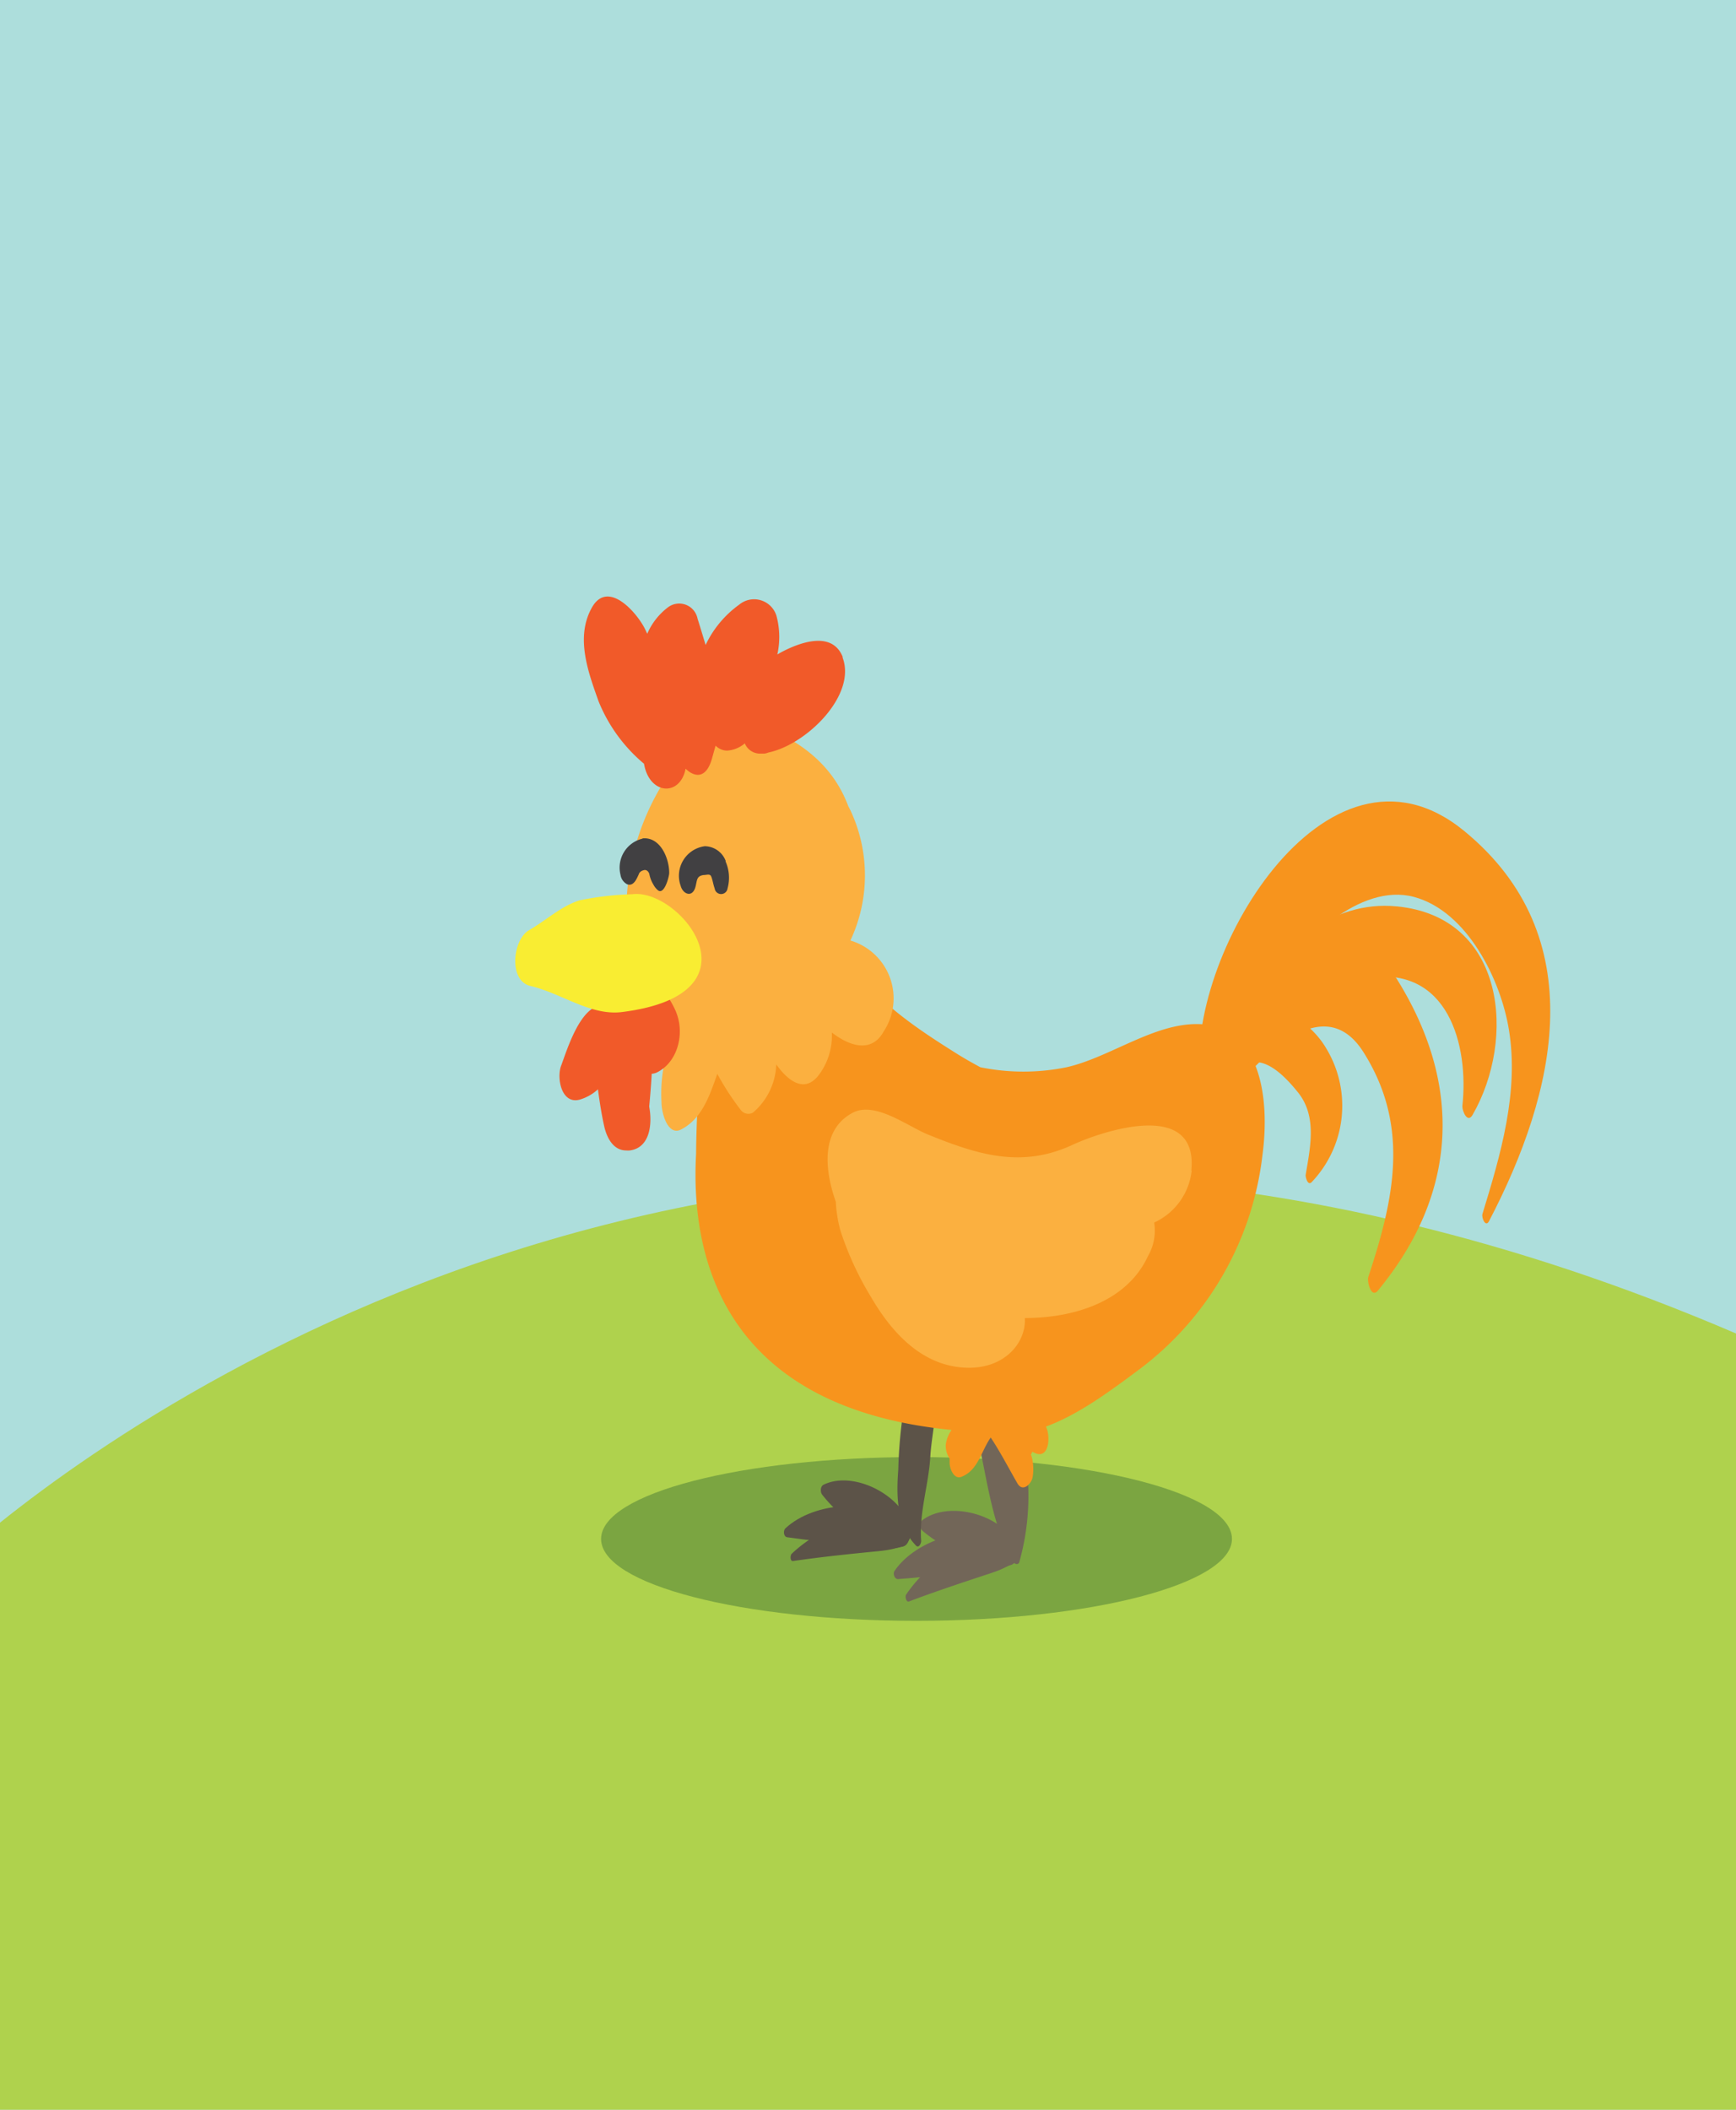 <svg xmlns="http://www.w3.org/2000/svg" viewBox="0 0 144 174.97">
  <g id="Layer_2" data-name="Layer 2">
    <g id="Layer_1-2" data-name="Layer 1">
      <path fill="#addedc" d="M0 0h144v174.97H0z"/>
      <path d="M144 175v-64.41C69.52 78.64 16.25 113.28 0 126.28V175z" fill="#afd24d"/>
      <path d="M102.19 127.63c0 3.75-11.72 6.79-26.17 6.79s-26.16-3-26.16-6.79 11.71-6.79 26.16-6.79 26.17 3 26.17 6.79" fill="#7ba541"/>
      <path d="M84.1 127.9v-.07a1.45 1.45 0 00-.12-.22 1 1 0 01-.08-.11 9.4 9.4 0 01-.75-1.25h-.08a2 2 0 01-.08.33c-1.81-1.38-4.84-1.8-6.53-.47a.61.61 0 00.06.84 11.08 11.08 0 003.48 2 9.05 9.05 0 003.76.86c.74-.11.64-1.21.39-1.82" fill="#726658"/>
      <path d="M83.74 127.79c-2.94-1.58-7.69-.21-9.54 2.49-.16.22 0 .71.31.68 1.65-.12 3.32-.31 5-.5s3.19 0 4.55-.82c.63-.35.2-1.58-.29-1.85" fill="#726658"/>
      <path d="M84.24 128.17l-.24-.36a.88.88 0 00-.84-.43 11.25 11.25 0 00-8 4.87c-.1.15 0 .66.25.56 2.2-.83 4.41-1.56 6.65-2.3.8-.26 3.09-1 2.19-2.34" fill="#726658"/>
      <path d="M82.13 112.47c-.46-.36-1.21-.58-1.58.08-1.12 2 .15 5 .61 7 .74 3.22 1.18 7.17 2.9 10 .11.19.43.24.49 0a20.23 20.23 0 00.48-8.82c-.43-2.15-1-6.82-2.9-8.29" fill="#726658"/>
      <path d="M75.35 126.56a.14.14 0 010-.07c0-.09 0-.17-.07-.24a.61.61 0 010-.12v-.06a11.75 11.75 0 01-.46-1.38s-.06-.07-.07 0-.1.2-.15.3c-1.47-1.74-4.34-2.8-6.28-1.86-.28.13-.29.61-.12.83a11.09 11.09 0 003 2.66 9.09 9.09 0 003.49 1.64c.75.06.89-1 .78-1.69" fill="#5c5348"/>
      <path d="M75 126.38c-2.52-2.18-7.46-1.86-9.85.37-.2.19-.16.7.15.74 1.64.23 3.32.42 5 .58s3.13.64 4.62.18c.69-.21.54-1.5.11-1.87" fill="#5c5348"/>
      <path d="M75.42 126.86c0-.13-.1-.27-.16-.4a.86.86 0 00-.72-.6 11.2 11.2 0 00-8.87 3c-.13.12-.15.64.12.6 2.33-.34 4.65-.58 7-.81.84-.09 3.23-.3 2.64-1.82" fill="#5c5348"/>
      <path d="M77.06 113.68c-.35-.72-1.2-.85-1.47 0a39.16 39.16 0 00-1.08 8.22c-.17 2.2-.13 4.62 1.47 6.28.24.25.44-.2.43-.39-.18-2.33.62-4.63.76-7s1-5-.11-7.18" fill="#5c5348"/>
      <path d="M99.37 84.93c-3.68-.06-7.34 2.78-10.9 3.58a17.85 17.85 0 01-7.15 0c-.65-.35-1.29-.71-1.93-1.11-3.39-2.13-7.13-4.57-9.39-8.31-1.57-2.61-2.44-5.58-5.36-6.3-2-.48-4 3-4.86 4.46-1.64 2.66-1.34 6.34-1.49 9.38a87.51 87.51 0 00-.55 9.07c-.5 9 2.61 21.06 21.19 22.89a2.84 2.84 0 00-.48 1.2 1.91 1.91 0 00.32 1.17v.36c0 .52.39 1.42 1 1.15 1.38-.55 1.62-2.14 2.41-3.25.81 1.22 1.48 2.53 2.22 3.81.45.77 1.18 0 1.26-.54a4.12 4.12 0 00-.07-1.64 2 2 0 00-.08-.22.7.7 0 00.11-.23l.29.13c1.1.44 1.26-1.37.85-2.22 2.73-1 5.4-3 7.66-4.68a25.93 25.93 0 0010.3-17.84c.65-4.83-.22-10.79-5.35-10.86" fill="#f7941d"/>
      <path d="M70.54 78a12.7 12.7 0 00.07-10.65c-.08-.19-.18-.35-.26-.53-1.29-3.41-3.92-5.25-6.7-6.46-3.13-1.36-5.89.47-7.9 3.46A20.41 20.41 0 0052 74.25c-.1 2.44.08 6.13 1.74 7.83a16.8 16.8 0 002.38 3.12 12.54 12.54 0 00-1.25 6.2c0 1 .56 2.83 1.63 2.27 1.7-.88 2.33-2.7 3-4.61a22.36 22.36 0 001.95 3 .79.79 0 001 .22 5.5 5.5 0 001.94-4c1 1.39 2.29 2.33 3.43 1A5.42 5.42 0 0069 85.63c1.53 1.18 3.31 1.69 4.29-.07A5 5 0 0070.54 78" fill="#fbb040"/>
      <path d="M69.91 54.5c-.84-2.13-3.34-1.29-4.83-.55a7 7 0 00-.6.33 6.73 6.73 0 00-.08-3.23 1.94 1.94 0 00-3.09-.9 8.7 8.7 0 00-2.78 3.34c-.22-.73-.44-1.46-.67-2.19a1.55 1.55 0 00-2.47-.92 5.45 5.45 0 00-1.7 2.18l-.12-.25C53 51 50.46 47.94 49.09 50.4s-.31 5.31.56 7.76a13.2 13.2 0 003.77 5.18c.44 2.59 3 2.74 3.45.41.74.72 1.69.85 2.17-.78.11-.38.21-.76.32-1.13a1.34 1.34 0 00.94.41 2.49 2.49 0 001.48-.6 1.37 1.37 0 001.22.85h.27a1 1 0 00.46-.09c3.17-.65 7.37-4.78 6.15-7.91" fill="#f15a29"/>
      <path d="M98.82 97.07c.58-6-7.48-3.21-9.8-2.15-4.26 2-7.9.85-12-.81-1.71-.68-4.43-2.82-6.3-1.82-2.55 1.36-2.4 4.52-1.39 7.38a11 11 0 00.39 2.41 25.93 25.93 0 002.52 5.47c1.89 3.25 4.44 5.77 7.94 5.88 3.14.1 4.95-2.07 4.83-4.12 4 0 8.45-1.32 10.21-5.13a4.26 4.26 0 00.52-2.79 5.38 5.38 0 003.11-4.32" fill="#fbb040"/>
      <path d="M115.76 81.07C110.49 72.75 98 83.28 99.4 90.5c.1.5.34.75.61.82a.13.13 0 010 .06l.42.1a1.17 1.17 0 001.23-.28c2.64-3.21 8-9.26 11.4-4 3.93 6.16 2.58 12.24.44 18.7-.12.37.23 1.81.79 1.14 6.68-8.09 7.08-17.14 1.48-26" fill="#f7941d"/>
      <path d="M121.46 68.92c-11.52-9.46-23.31 10.81-21.87 20.73l.09-.19c.11.91.63 1.7 1.33 1 2.3-2.27 3.18-6 4.76-8.82 2-3.55 7.06-8.44 11.5-7.26s7.22 6.89 7.89 11c.86 5.18-.69 10.39-2.19 15.29-.1.32.26 1.15.54.61 5.61-10.74 8.61-23.61-2.05-32.36" fill="#f7941d"/>
      <path d="M115.85 75.17c-5.46-.54-9.56 3.49-12.95 7.32-1.35 1.52-3.76 4.14-2.35 6.26.19.28.46.12.57-.13 1.54-3.6 8.55-6.89 12.18-7.5 6.84-1.14 8.56 5.6 8 10.63 0 .42.43 1.44.85.71 3.61-6.27 2.77-16.41-6.28-17.29" fill="#f7941d"/>
      <path d="M110 86.93c-1.1-1.89-3.54-3.68-5.77-3.43s-3.46 2.36-3.8 4.27c-.08.48.2 1.66.93 1.34 1-.46 1.88-1.21 3.11-1s2.42 1.52 3.21 2.5c1.59 2 1 4.56.62 6.85 0 .22.19.91.51.57a9.18 9.18 0 001.19-11.1" fill="#f7941d"/>
      <path d="M56.08 83.92a7.7 7.7 0 00-1.61-2.38 2 2 0 00-1-.65c-.8-1.14-2.27 0-2.52 1.37a1.76 1.76 0 00-1.1 1.11c-1.78.21-2.84 3.78-3.3 5-.39 1 0 3.22 1.52 2.83a3.83 3.83 0 001.53-.86c.13 1 .3 2.09.52 3.07s.77 2 1.82 2a1.53 1.53 0 00.3 0c1.69-.22 1.88-2.21 1.61-3.64.09-.92.16-1.83.21-2.72a1.1 1.1 0 00.39-.09c1.77-.84 2.36-3.23 1.64-5" fill="#f15a29"/>
      <path d="M52.46 74.16a25.2 25.2 0 00-4.35.5c-1.54.46-2.85 1.7-4.22 2.48s-1.73 4.2.11 4.63c2.59.61 5 2.5 7.61 2.16 11.91-1.5 4.78-10.27.85-9.77" fill="#f9ed32"/>
      <path d="M53.3 69.55a2.47 2.47 0 00-1.83 3 1.06 1.06 0 00.54.78c.43.17.69-.22.84-.54-.15.33.25-.51.16-.36a.59.59 0 01.35-.25c.3-.12.47.18.5.3a2.68 2.68 0 00.35.9 1.51 1.51 0 00.35.44c.53.46.95-1.11.95-1.43 0-1.22-.74-3-2.21-2.86M60.2 71.41a1.88 1.88 0 00-1.74-1.23 2.47 2.47 0 00-2 3.28c.17.66.9 1 1.19.21.2-.59.06-1 .7-1.1.28 0 .53-.13.64.11s.17.67.29 1a.54.54 0 001.07 0 3.35 3.35 0 00-.17-2.25" fill="#414042"/>
    </g>
  </g>
</svg>
